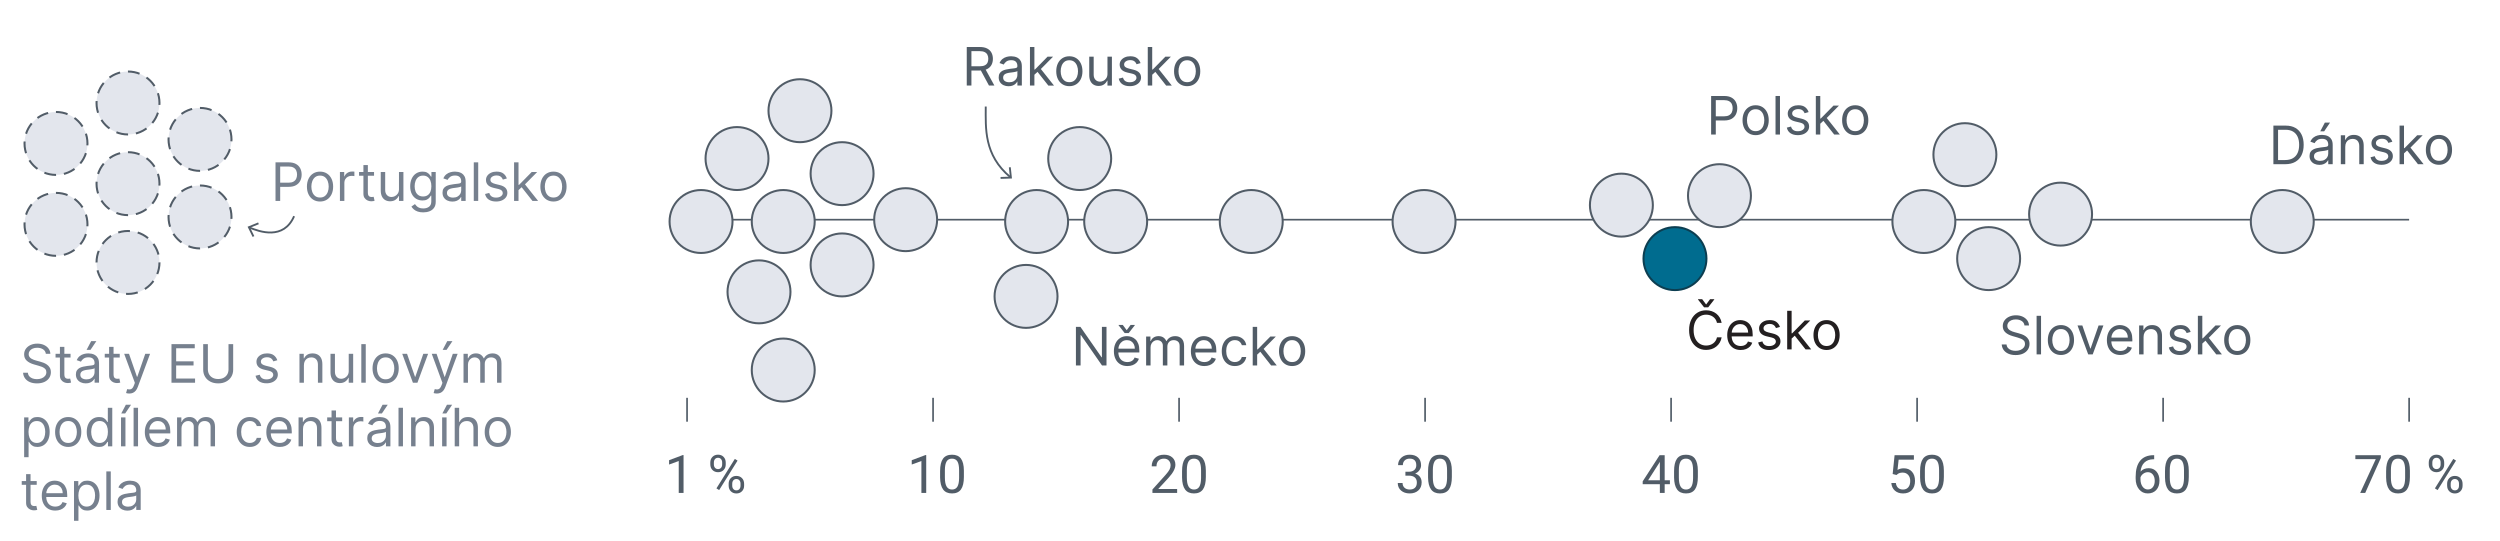 <?xml version="1.0" encoding="UTF-8"?>
<svg id="Layer_1" data-name="Layer 1" xmlns="http://www.w3.org/2000/svg" viewBox="0 0 660 142.725">
  <defs>
    <style>
      .cls-1 {
        stroke-width: .536px;
      }

      .cls-1, .cls-2, .cls-3, .cls-4, .cls-5, .cls-6, .cls-7, .cls-8, .cls-9, .cls-10, .cls-11 {
        stroke-miterlimit: 10;
      }

      .cls-1, .cls-2, .cls-3, .cls-4, .cls-5, .cls-6, .cls-7, .cls-12 {
        fill: #e3e6ed;
      }

      .cls-1, .cls-2, .cls-3, .cls-4, .cls-5, .cls-6, .cls-7, .cls-9, .cls-10, .cls-11 {
        stroke: #515c67;
      }

      .cls-2 {
        stroke-width: .536px;
      }

      .cls-3 {
        stroke-width: .536px;
      }

      .cls-4 {
        stroke-width: .536px;
      }

      .cls-5 {
        stroke-width: .536px;
      }

      .cls-6 {
        stroke-width: .536px;
      }

      .cls-7, .cls-9 {
        stroke-width: .536px;
      }

      .cls-13 {
        fill: #231f20;
      }

      .cls-8 {
        fill: #006c8f;
        stroke: #0c3e51;
        stroke-width: .536px;
      }

      .cls-14 {
        fill: #76808e;
      }

      .cls-15 {
        fill: #515c67;
      }

      .cls-9 {
        stroke-dasharray: 3.131 2.087;
      }

      .cls-9, .cls-10, .cls-11 {
        fill: none;
      }

      .cls-10 {
        stroke-width: .446px;
      }

      .cls-11 {
        stroke-width: .5px;
      }
    </style>
  </defs>
  <g>
    <circle class="cls-12" cx="33.793" cy="48.486" r="8.309"/>
    <path class="cls-9" d="M33.793,56.795c-4.589,0-8.309-3.72-8.309-8.309s3.72-8.31,8.309-8.31,8.309,3.72,8.309,8.31-3.72,8.309-8.309,8.309Z"/>
  </g>
  <g>
    <circle class="cls-12" cx="14.783" cy="37.869" r="8.309"/>
    <path class="cls-9" d="M14.783,46.178c-4.589,0-8.309-3.72-8.309-8.309s3.72-8.31,8.309-8.31,8.309,3.72,8.309,8.31-3.72,8.309-8.309,8.309Z"/>
  </g>
  <g>
    <circle class="cls-12" cx="14.783" cy="59.23" r="8.309"/>
    <path class="cls-9" d="M14.783,67.54c-4.589,0-8.309-3.72-8.309-8.31s3.72-8.309,8.309-8.309,8.309,3.72,8.309,8.309-3.72,8.31-8.309,8.31Z"/>
  </g>
  <g>
    <circle class="cls-12" cx="33.793" cy="69.288" r="8.309"/>
    <circle class="cls-9" cx="33.793" cy="69.288" r="8.309"/>
  </g>
  <g>
    <circle class="cls-12" cx="52.803" cy="57.277" r="8.309"/>
    <path class="cls-9" d="M52.803,65.586c-4.589,0-8.309-3.72-8.309-8.309s3.72-8.31,8.309-8.31,8.309,3.72,8.309,8.31-3.72,8.309-8.309,8.309Z"/>
  </g>
  <g>
    <circle class="cls-12" cx="52.803" cy="36.803" r="8.309"/>
    <path class="cls-9" d="M52.803,45.112c-4.589,0-8.309-3.72-8.309-8.309s3.72-8.31,8.309-8.31,8.309,3.72,8.309,8.31-3.72,8.309-8.309,8.309Z"/>
  </g>
  <g>
    <circle class="cls-12" cx="33.793" cy="27.192" r="8.309"/>
    <path class="cls-9" d="M33.793,35.501c-4.589,0-8.309-3.72-8.309-8.31s3.72-8.309,8.309-8.309,8.309,3.72,8.309,8.309-3.72,8.31-8.309,8.31Z"/>
  </g>
  <line class="cls-10" x1="636.008" y1="57.995" x2="181.382" y2="57.995"/>
  <circle class="cls-1" cx="602.521" cy="58.477" r="8.309"/>
  <circle class="cls-1" cx="543.994" cy="56.528" r="8.309"/>
  <circle class="cls-1" cx="525.001" cy="68.275" r="8.309"/>
  <circle class="cls-4" cx="518.732" cy="40.833" r="8.309"/>
  <circle class="cls-6" cx="507.903" cy="58.477" r="8.309"/>
  <circle class="cls-1" cx="453.94" cy="51.656" r="8.309"/>
  <circle class="cls-8" cx="442.193" cy="68.275" r="8.309"/>
  <circle class="cls-4" cx="428.047" cy="54.154" r="8.309"/>
  <circle class="cls-1" cx="375.95" cy="58.477" r="8.309"/>
  <circle class="cls-1" cx="330.33" cy="58.477" r="8.309"/>
  <circle class="cls-5" cx="294.537" cy="58.477" r="8.309"/>
  <circle class="cls-3" cx="285.04" cy="41.858" r="8.309"/>
  <circle class="cls-1" cx="273.665" cy="58.477" r="8.309"/>
  <circle class="cls-3" cx="270.875" cy="78.248" r="8.309"/>
  <circle class="cls-7" cx="239.09" cy="57.995" r="8.309"/>
  <circle class="cls-3" cx="222.31" cy="45.844" r="8.309"/>
  <circle class="cls-7" cx="222.31" cy="69.938" r="8.309"/>
  <circle class="cls-3" cx="211.191" cy="29.226" r="8.309"/>
  <circle class="cls-3" cx="206.774" cy="58.477" r="8.309"/>
  <circle class="cls-2" cx="206.774" cy="97.69" r="8.309"/>
  <circle class="cls-7" cx="200.375" cy="77.049" r="8.309"/>
  <circle class="cls-3" cx="194.572" cy="41.858" r="8.309"/>
  <circle class="cls-3" cx="185.075" cy="58.477" r="8.309"/>
  <g>
    <path class="cls-15" d="M603.317,43.346h-3.142v-10.182h3.281c.988,0,1.833.203,2.536.609s1.241.988,1.616,1.745c.375.758.562,1.663.562,2.717,0,1.061-.188,1.973-.566,2.737-.378.764-.928,1.351-1.651,1.76-.723.409-1.601.614-2.635.614ZM601.407,42.252h1.83c.842,0,1.54-.162,2.093-.487.553-.325.966-.787,1.238-1.387.271-.6.408-1.314.408-2.143,0-.822-.134-1.53-.403-2.125s-.669-1.052-1.203-1.372c-.534-.32-1.198-.48-1.994-.48h-1.969v7.994Z"/>
    <path class="cls-15" d="M612.325,43.525c-.484,0-.923-.092-1.317-.276-.395-.184-.708-.451-.939-.801-.232-.35-.348-.773-.348-1.27,0-.438.086-.793.259-1.066.172-.273.402-.488.691-.644.288-.156.607-.272.957-.35s.702-.14,1.057-.187c.464-.06.841-.105,1.131-.137s.502-.085.636-.162c.134-.076.202-.209.202-.398v-.04c0-.49-.134-.872-.4-1.143-.267-.272-.67-.408-1.21-.408-.561,0-1,.123-1.318.368-.318.245-.542.507-.671.785l-1.114-.398c.199-.464.465-.826.798-1.086.333-.26.698-.443,1.094-.547.396-.104.787-.157,1.171-.157.245,0,.528.029.848.087.32.058.63.176.93.355.3.179.549.449.749.81.199.361.298.845.298,1.452v5.031h-1.173v-1.034h-.06c-.08.166-.212.343-.397.532s-.433.35-.741.482c-.309.132-.685.199-1.129.199ZM612.504,42.471c.464,0,.856-.091,1.176-.273.32-.182.562-.418.726-.706s.246-.592.246-.91v-1.074c-.05.06-.159.114-.326.162-.167.048-.36.09-.577.124-.217.035-.428.065-.632.09-.204.025-.369.046-.495.062-.305.04-.589.104-.853.191-.263.088-.476.219-.636.393s-.241.41-.241.708c0,.408.152.715.455.922.303.207.688.311,1.156.311ZM612.544,34.675l1.213-2.307h1.372l-1.551,2.307h-1.034Z"/>
    <path class="cls-15" d="M619.146,38.752v4.594h-1.173v-7.636h1.134v1.193h.099c.179-.388.451-.7.815-.937.365-.237.835-.355,1.412-.355.517,0,.969.105,1.357.316.388.211.689.529.905.955.215.426.323.964.323,1.613v4.852h-1.173v-4.773c0-.6-.156-1.068-.467-1.405s-.739-.505-1.283-.505c-.375,0-.708.081-1.001.244s-.524.399-.694.711c-.169.312-.253.689-.253,1.134Z"/>
    <path class="cls-15" d="M631.575,37.42l-1.054.298c-.066-.176-.164-.347-.291-.514-.127-.167-.301-.306-.52-.415s-.499-.164-.84-.164c-.467,0-.856.107-1.166.321-.31.214-.465.485-.465.813,0,.292.106.522.318.691.212.169.543.31.995.423l1.133.278c.683.166,1.191.418,1.526.758.334.34.502.776.502,1.31,0,.438-.125.829-.375,1.173-.25.345-.599.616-1.046.815-.447.199-.968.298-1.561.298-.779,0-1.423-.169-1.934-.507-.51-.338-.833-.832-.969-1.482l1.114-.278c.106.411.307.719.604.925.296.206.685.308,1.166.308.547,0,.982-.117,1.305-.351s.485-.514.485-.843c0-.265-.093-.488-.278-.669-.186-.181-.471-.316-.855-.405l-1.272-.298c-.699-.166-1.212-.423-1.539-.773-.327-.35-.49-.788-.49-1.315,0-.431.122-.812.365-1.144.244-.331.577-.592,1-.781.422-.189.902-.283,1.439-.283.756,0,1.35.166,1.782.497.433.331.74.769.922,1.312Z"/>
    <path class="cls-15" d="M633.484,43.346v-10.182h1.173v10.182h-1.173ZM634.578,40.562l-.02-1.452h.238l3.341-3.401h1.452l-3.56,3.6h-.099l-1.353,1.253ZM638.337,43.346l-2.983-3.778.835-.815,3.639,4.594h-1.491Z"/>
    <path class="cls-15" d="M643.884,43.505c-.689,0-1.293-.164-1.812-.492-.519-.328-.923-.787-1.213-1.377-.29-.59-.435-1.279-.435-2.068,0-.796.145-1.49.435-2.083.29-.593.694-1.054,1.213-1.382.519-.328,1.123-.492,1.812-.492s1.293.164,1.812.492.923.789,1.213,1.382c.29.594.435,1.288.435,2.083,0,.789-.145,1.478-.435,2.068-.29.59-.694,1.049-1.213,1.377s-1.123.492-1.812.492ZM643.884,42.451c.523,0,.955-.134,1.292-.403s.588-.621.75-1.059c.163-.438.244-.912.244-1.422s-.081-.986-.244-1.427c-.162-.441-.413-.797-.75-1.069s-.769-.408-1.292-.408-.955.136-1.293.408c-.338.272-.588.628-.75,1.069-.163.441-.244.917-.244,1.427s.081.984.244,1.422c.162.438.413.79.75,1.059.338.269.769.403,1.293.403Z"/>
  </g>
  <g>
    <path class="cls-15" d="M534.461,85.919c-.06-.504-.302-.895-.726-1.173-.424-.279-.944-.418-1.561-.418-.451,0-.844.073-1.181.219-.336.146-.598.346-.786.602-.187.255-.281.545-.281.87,0,.272.065.505.196.698s.299.355.505.482c.205.128.42.232.646.313.226.081.433.147.622.196l1.034.279c.265.07.561.166.887.288.327.123.64.289.94.5.3.211.547.48.743.808.195.328.293.731.293,1.208,0,.55-.143,1.047-.43,1.491s-.705.797-1.253,1.059c-.549.262-1.214.393-1.996.393-.729,0-1.36-.118-1.892-.353-.532-.235-.95-.563-1.253-.984-.303-.421-.475-.91-.515-1.467h1.273c.033.385.163.702.39.952s.515.436.865.557c.35.121.727.182,1.131.182.471,0,.893-.077,1.268-.231.375-.154.671-.37.89-.646.219-.277.328-.601.328-.972,0-.338-.095-.613-.284-.825-.188-.212-.438-.385-.746-.517s-.641-.249-.999-.348l-1.253-.358c-.795-.229-1.425-.555-1.889-.979-.464-.424-.696-.979-.696-1.666,0-.57.155-1.068.465-1.494s.728-.757,1.253-.994c.525-.237,1.113-.355,1.763-.355.656,0,1.239.117,1.75.351.51.234.916.553,1.215.957s.458.863.475,1.377h-1.193Z"/>
    <path class="cls-15" d="M538.835,83.374v10.182h-1.173v-10.182h1.173Z"/>
    <path class="cls-15" d="M544.086,93.715c-.689,0-1.293-.164-1.812-.492-.519-.328-.923-.787-1.213-1.377-.29-.59-.435-1.279-.435-2.068,0-.796.145-1.49.435-2.083.29-.593.694-1.054,1.213-1.382.519-.328,1.123-.492,1.812-.492s1.293.164,1.812.492.923.789,1.213,1.382c.29.594.435,1.288.435,2.083,0,.789-.145,1.478-.435,2.068-.29.59-.694,1.049-1.213,1.377s-1.123.492-1.812.492ZM544.086,92.661c.523,0,.955-.134,1.292-.403s.588-.621.75-1.059c.163-.438.244-.912.244-1.422s-.081-.986-.244-1.427c-.162-.441-.413-.797-.75-1.069s-.769-.408-1.292-.408-.955.136-1.293.408c-.338.272-.588.628-.75,1.069-.163.441-.244.917-.244,1.427s.081.984.244,1.422c.162.438.413.79.75,1.059.338.269.769.403,1.293.403Z"/>
    <path class="cls-15" d="M555.301,85.919l-2.824,7.636h-1.193l-2.824-7.636h1.273l2.108,6.085h.08l2.108-6.085h1.273Z"/>
    <path class="cls-15" d="M559.776,93.715c-.736,0-1.37-.163-1.901-.49-.532-.326-.941-.784-1.228-1.372-.287-.588-.43-1.273-.43-2.056s.144-1.472.43-2.071c.287-.598.688-1.066,1.203-1.402.515-.336,1.118-.505,1.807-.505.398,0,.791.066,1.178.199s.741.347,1.059.644c.318.297.572.688.761,1.176.189.487.283,1.087.283,1.8v.497h-5.886v-1.014h4.693c0-.431-.085-.815-.256-1.154-.171-.338-.413-.605-.726-.8-.313-.196-.682-.293-1.106-.293-.467,0-.871.115-1.21.346-.34.23-.601.529-.783.897s-.273.762-.273,1.183v.676c0,.577.1,1.065.301,1.464.201.399.48.703.838.91s.774.311,1.248.311c.309,0,.587-.044.838-.132.25-.088.466-.22.649-.398.182-.177.323-.398.422-.664l1.134.318c-.12.385-.32.722-.602,1.012-.282.29-.63.515-1.044.676-.414.161-.88.241-1.397.241Z"/>
    <path class="cls-15" d="M565.901,88.962v4.594h-1.173v-7.636h1.134v1.193h.099c.179-.388.451-.7.815-.937.365-.237.835-.355,1.412-.355.517,0,.969.105,1.357.316.388.211.689.529.905.955.215.426.323.964.323,1.613v4.852h-1.173v-4.773c0-.6-.156-1.068-.467-1.405s-.739-.505-1.283-.505c-.375,0-.708.081-1.001.244s-.524.399-.694.711c-.169.312-.253.689-.253,1.134Z"/>
    <path class="cls-15" d="M578.329,87.63l-1.054.298c-.066-.176-.164-.347-.291-.514-.127-.167-.301-.306-.52-.415s-.499-.164-.84-.164c-.467,0-.856.107-1.166.321-.31.214-.465.485-.465.813,0,.292.106.522.318.691.212.169.543.31.995.423l1.133.278c.683.166,1.191.418,1.526.758.334.34.502.776.502,1.31,0,.438-.125.829-.375,1.173-.25.345-.599.616-1.046.815-.447.199-.968.298-1.561.298-.779,0-1.423-.169-1.934-.507-.51-.338-.833-.832-.969-1.482l1.114-.278c.106.411.307.719.604.925.296.206.685.308,1.166.308.547,0,.982-.117,1.305-.351s.485-.514.485-.843c0-.265-.093-.488-.278-.669-.186-.181-.471-.316-.855-.405l-1.272-.298c-.699-.166-1.212-.423-1.539-.773-.327-.35-.49-.788-.49-1.315,0-.431.122-.812.365-1.144.244-.331.577-.592,1-.781.422-.189.902-.283,1.439-.283.756,0,1.35.166,1.782.497.433.331.74.769.922,1.312Z"/>
    <path class="cls-15" d="M580.238,93.556v-10.182h1.173v10.182h-1.173ZM581.332,90.772l-.02-1.452h.238l3.341-3.401h1.452l-3.56,3.6h-.099l-1.353,1.253ZM585.091,93.556l-2.983-3.778.835-.815,3.639,4.594h-1.491Z"/>
    <path class="cls-15" d="M590.639,93.715c-.689,0-1.293-.164-1.812-.492-.519-.328-.923-.787-1.213-1.377-.29-.59-.435-1.279-.435-2.068,0-.796.145-1.49.435-2.083.29-.593.694-1.054,1.213-1.382.519-.328,1.123-.492,1.812-.492s1.293.164,1.812.492.923.789,1.213,1.382c.29.594.435,1.288.435,2.083,0,.789-.145,1.478-.435,2.068-.29.59-.694,1.049-1.213,1.377s-1.123.492-1.812.492ZM590.639,92.661c.523,0,.955-.134,1.292-.403s.588-.621.75-1.059c.163-.438.244-.912.244-1.422s-.081-.986-.244-1.427c-.162-.441-.413-.797-.75-1.069s-.769-.408-1.292-.408-.955.136-1.293.408c-.338.272-.588.628-.75,1.069-.163.441-.244.917-.244,1.427s.081.984.244,1.422c.162.438.413.79.75,1.059.338.269.769.403,1.293.403Z"/>
  </g>
  <g>
    <path class="cls-13" d="M454.514,85.24h-1.233c-.073-.354-.2-.666-.38-.935-.181-.269-.399-.495-.656-.679s-.542-.322-.853-.415c-.312-.093-.637-.139-.975-.139-.617,0-1.174.156-1.673.468-.499.312-.895.771-1.188,1.377-.293.607-.44,1.351-.44,2.232s.147,1.626.44,2.232c.293.606.689,1.066,1.188,1.377.499.312,1.056.467,1.673.467.338,0,.663-.046.975-.139.311-.093.596-.231.853-.415.257-.184.476-.411.656-.681.181-.27.307-.581.38-.932h1.233c-.093.521-.262.986-.507,1.397-.245.411-.55.76-.915,1.047-.365.287-.773.505-1.226.654-.453.149-.936.224-1.449.224-.869,0-1.641-.212-2.317-.636s-1.208-1.028-1.596-1.81c-.388-.782-.582-1.71-.582-2.784s.194-2.002.582-2.784.919-1.385,1.596-1.81,1.448-.636,2.317-.636c.514,0,.997.075,1.449.224.452.149.861.367,1.226.654.364.287.669.635.915,1.044.245.409.415.876.507,1.399ZM449.383,78.996l1.034,1.392,1.034-1.392h1.113v.08l-1.61,2.068h-1.074l-1.611-2.068v-.08h1.114Z"/>
    <path class="cls-13" d="M459.545,92.399c-.736,0-1.37-.163-1.901-.49-.532-.326-.941-.784-1.228-1.372-.287-.588-.43-1.273-.43-2.056s.144-1.472.43-2.071c.287-.598.688-1.066,1.203-1.402.515-.336,1.118-.505,1.807-.505.398,0,.791.066,1.178.199s.741.347,1.059.644c.318.297.572.688.761,1.176.189.487.283,1.087.283,1.8v.497h-5.886v-1.014h4.693c0-.431-.085-.815-.256-1.154-.171-.338-.413-.605-.726-.8-.313-.196-.682-.293-1.106-.293-.467,0-.871.115-1.21.346-.34.23-.601.529-.783.897s-.273.762-.273,1.183v.676c0,.577.1,1.065.301,1.464.201.399.48.703.838.91s.774.311,1.248.311c.309,0,.587-.044.838-.132.25-.088.466-.22.649-.398.182-.177.323-.398.422-.664l1.134.318c-.12.385-.32.722-.602,1.012-.282.29-.63.515-1.044.676-.414.161-.88.241-1.397.241Z"/>
    <path class="cls-13" d="M469.905,86.314l-1.054.298c-.066-.176-.164-.347-.291-.514-.127-.167-.301-.306-.52-.415s-.499-.164-.84-.164c-.467,0-.856.107-1.166.321-.31.214-.465.485-.465.813,0,.292.106.522.318.691.212.169.543.31.995.423l1.133.278c.683.166,1.191.418,1.526.758.334.34.502.776.502,1.31,0,.438-.125.829-.375,1.173-.25.345-.599.616-1.046.815-.447.199-.968.298-1.561.298-.779,0-1.423-.169-1.934-.507-.51-.338-.833-.832-.969-1.482l1.114-.278c.106.411.307.719.604.925.296.206.685.308,1.166.308.547,0,.982-.117,1.305-.351s.485-.514.485-.843c0-.265-.093-.488-.278-.669-.186-.181-.471-.316-.855-.405l-1.272-.298c-.699-.166-1.212-.423-1.539-.773-.327-.35-.49-.788-.49-1.315,0-.431.122-.812.365-1.144.244-.331.577-.592,1-.781.422-.189.902-.283,1.439-.283.756,0,1.35.166,1.782.497.433.331.74.769.922,1.312Z"/>
    <path class="cls-13" d="M471.815,92.24v-10.182h1.173v10.182h-1.173ZM472.908,89.456l-.02-1.452h.238l3.341-3.401h1.452l-3.56,3.6h-.099l-1.353,1.253ZM476.667,92.24l-2.983-3.778.835-.815,3.639,4.594h-1.491Z"/>
    <path class="cls-13" d="M482.215,92.399c-.689,0-1.293-.164-1.812-.492-.519-.328-.923-.787-1.213-1.377-.29-.59-.435-1.279-.435-2.068,0-.796.145-1.49.435-2.083.29-.593.694-1.054,1.213-1.382.519-.328,1.123-.492,1.812-.492s1.293.164,1.812.492.923.789,1.213,1.382c.29.594.435,1.288.435,2.083,0,.789-.145,1.478-.435,2.068-.29.59-.694,1.049-1.213,1.377s-1.123.492-1.812.492ZM482.215,91.346c.523,0,.955-.134,1.292-.403s.588-.621.75-1.059c.163-.438.244-.912.244-1.422s-.081-.986-.244-1.427c-.162-.441-.413-.797-.75-1.069s-.769-.408-1.292-.408-.955.136-1.293.408c-.338.272-.588.628-.75,1.069-.163.441-.244.917-.244,1.427s.081.984.244,1.422c.162.438.413.79.75,1.059.338.269.769.403,1.293.403Z"/>
  </g>
  <g>
    <path class="cls-15" d="M451.736,35.521v-10.182h3.44c.799,0,1.453.144,1.961.43s.886.674,1.131,1.161c.245.487.368,1.031.368,1.631s-.122,1.145-.365,1.636-.619.881-1.126,1.171c-.507.29-1.157.435-1.949.435h-2.466v-1.094h2.426c.547,0,.986-.094,1.317-.283.332-.189.573-.445.724-.768s.226-.688.226-1.096-.075-.772-.226-1.094-.394-.574-.729-.758c-.335-.184-.779-.276-1.333-.276h-2.167v9.088h-1.233Z"/>
    <path class="cls-15" d="M463.489,35.68c-.689,0-1.293-.164-1.812-.492-.519-.328-.923-.787-1.213-1.377-.29-.59-.435-1.279-.435-2.068,0-.796.145-1.49.435-2.083.29-.593.694-1.054,1.213-1.382.519-.328,1.123-.492,1.812-.492s1.293.164,1.812.492.923.789,1.213,1.382c.29.594.435,1.288.435,2.083,0,.789-.145,1.478-.435,2.068-.29.59-.694,1.049-1.213,1.377s-1.123.492-1.812.492ZM463.489,34.626c.523,0,.955-.134,1.292-.403s.588-.621.75-1.059c.163-.438.244-.912.244-1.422s-.081-.986-.244-1.427c-.162-.441-.413-.797-.75-1.069s-.769-.408-1.292-.408-.955.136-1.293.408c-.338.272-.588.628-.75,1.069-.163.441-.244.917-.244,1.427s.081.984.244,1.422c.162.438.413.79.75,1.059.338.269.769.403,1.293.403Z"/>
    <path class="cls-15" d="M469.912,25.339v10.182h-1.173v-10.182h1.173Z"/>
    <path class="cls-15" d="M477.469,29.595l-1.054.298c-.066-.176-.164-.347-.291-.514-.127-.167-.301-.306-.52-.415s-.499-.164-.84-.164c-.467,0-.856.107-1.166.321-.31.214-.465.485-.465.813,0,.292.106.522.318.691.212.169.543.31.995.423l1.133.278c.683.166,1.191.418,1.526.758.334.34.502.776.502,1.31,0,.438-.125.829-.375,1.173-.25.345-.599.616-1.046.815-.447.199-.968.298-1.561.298-.779,0-1.423-.169-1.934-.507-.51-.338-.833-.832-.969-1.482l1.114-.278c.106.411.307.719.604.925.296.206.685.308,1.166.308.547,0,.982-.117,1.305-.351s.485-.514.485-.843c0-.265-.093-.488-.278-.669-.186-.181-.471-.316-.855-.405l-1.272-.298c-.699-.166-1.212-.423-1.539-.773-.327-.35-.49-.788-.49-1.315,0-.431.122-.812.365-1.144.244-.331.577-.592,1-.781.422-.189.902-.283,1.439-.283.756,0,1.35.166,1.782.497.433.331.74.769.922,1.312Z"/>
    <path class="cls-15" d="M479.378,35.521v-10.182h1.173v10.182h-1.173ZM480.471,32.736l-.02-1.452h.238l3.341-3.401h1.452l-3.56,3.6h-.099l-1.353,1.253ZM484.23,35.521l-2.983-3.778.835-.815,3.639,4.594h-1.491Z"/>
    <path class="cls-15" d="M489.778,35.68c-.689,0-1.293-.164-1.812-.492-.519-.328-.923-.787-1.213-1.377-.29-.59-.435-1.279-.435-2.068,0-.796.145-1.49.435-2.083.29-.593.694-1.054,1.213-1.382.519-.328,1.123-.492,1.812-.492s1.293.164,1.812.492.923.789,1.213,1.382c.29.594.435,1.288.435,2.083,0,.789-.145,1.478-.435,2.068-.29.59-.694,1.049-1.213,1.377s-1.123.492-1.812.492ZM489.778,34.626c.523,0,.955-.134,1.292-.403s.588-.621.75-1.059c.163-.438.244-.912.244-1.422s-.081-.986-.244-1.427c-.162-.441-.413-.797-.75-1.069s-.769-.408-1.292-.408-.955.136-1.293.408c-.338.272-.588.628-.75,1.069-.163.441-.244.917-.244,1.427s.081.984.244,1.422c.162.438.413.79.75,1.059.338.269.769.403,1.293.403Z"/>
  </g>
  <g>
    <path class="cls-15" d="M292.117,86.296v10.182h-1.193l-5.548-7.994h-.1v7.994h-1.233v-10.182h1.193l5.568,8.014h.1v-8.014h1.213Z"/>
    <path class="cls-15" d="M297.626,96.637c-.736,0-1.37-.163-1.901-.49-.532-.326-.941-.784-1.228-1.372-.287-.588-.43-1.273-.43-2.056s.144-1.472.43-2.071c.287-.598.688-1.066,1.203-1.402.515-.336,1.118-.505,1.807-.505.398,0,.791.066,1.178.199s.741.347,1.059.644c.318.297.572.688.761,1.176.189.487.283,1.087.283,1.8v.497h-5.886v-1.014h4.693c0-.431-.085-.815-.256-1.154-.171-.338-.413-.605-.726-.8-.313-.196-.682-.293-1.106-.293-.467,0-.871.115-1.21.346-.34.23-.601.529-.783.897s-.273.762-.273,1.183v.676c0,.577.1,1.065.301,1.464.201.399.48.703.838.91s.774.311,1.248.311c.309,0,.587-.044.838-.132.25-.088.466-.22.649-.398.182-.177.323-.398.422-.664l1.134.318c-.12.385-.32.722-.602,1.012-.282.29-.63.515-1.044.676-.414.161-.88.241-1.397.241ZM296.413,85.779l1.034,1.392,1.034-1.392h1.113v.08l-1.611,2.068h-1.074l-1.611-2.068v-.08h1.114Z"/>
    <path class="cls-15" d="M302.577,96.478v-7.636h1.134v1.193h.099c.159-.408.416-.725.771-.952.354-.227.78-.341,1.277-.341.504,0,.924.114,1.26.341s.599.544.788.952h.08c.196-.395.489-.708.88-.942s.86-.351,1.407-.351c.683,0,1.241.213,1.675.639.434.426.651,1.088.651,1.986v5.111h-1.173v-5.111c0-.563-.154-.966-.462-1.208s-.671-.363-1.089-.363c-.537,0-.953.162-1.248.485-.295.323-.443.732-.443,1.225v4.972h-1.193v-5.23c0-.434-.141-.784-.423-1.051s-.645-.4-1.089-.4c-.305,0-.589.081-.853.244-.263.162-.476.387-.636.674-.161.287-.241.617-.241.992v4.773h-1.173Z"/>
    <path class="cls-15" d="M317.949,96.637c-.736,0-1.37-.163-1.901-.49-.532-.326-.941-.784-1.228-1.372-.287-.588-.43-1.273-.43-2.056s.144-1.472.43-2.071c.287-.598.688-1.066,1.203-1.402.515-.336,1.118-.505,1.807-.505.398,0,.791.066,1.178.199s.741.347,1.059.644c.318.297.572.688.761,1.176.189.487.283,1.087.283,1.8v.497h-5.886v-1.014h4.693c0-.431-.085-.815-.256-1.154-.171-.338-.413-.605-.726-.8-.313-.196-.682-.293-1.106-.293-.467,0-.871.115-1.21.346-.34.23-.601.529-.783.897s-.273.762-.273,1.183v.676c0,.577.1,1.065.301,1.464.201.399.48.703.838.91s.774.311,1.248.311c.309,0,.587-.044.838-.132.25-.088.466-.22.649-.398.182-.177.323-.398.422-.664l1.134.318c-.12.385-.32.722-.602,1.012-.282.29-.63.515-1.044.676-.414.161-.88.241-1.397.241Z"/>
    <path class="cls-15" d="M326.004,96.637c-.716,0-1.333-.169-1.85-.507-.517-.338-.915-.804-1.193-1.397-.278-.593-.417-1.271-.417-2.033,0-.776.144-1.461.43-2.056.287-.595.688-1.061,1.203-1.397.515-.336,1.118-.505,1.807-.505.537,0,1.021.099,1.452.298s.784.477,1.059.835c.275.358.446.776.512,1.253h-1.173c-.09-.348-.288-.657-.594-.927-.307-.27-.718-.405-1.235-.405-.458,0-.858.119-1.201.355-.343.237-.61.57-.8.999-.191.429-.286.932-.286,1.509,0,.59.094,1.104.281,1.541.188.438.453.777.795,1.019.343.242.747.363,1.211.363.305,0,.582-.053.83-.159.249-.106.459-.259.631-.458.172-.199.295-.438.368-.716h1.173c-.066.451-.23.856-.49,1.216-.26.36-.604.645-1.029.855-.426.21-.92.316-1.484.316Z"/>
    <path class="cls-15" d="M330.716,96.478v-10.182h1.173v10.182h-1.173ZM331.81,93.693l-.02-1.452h.238l3.341-3.401h1.452l-3.56,3.6h-.099l-1.353,1.253ZM335.569,96.478l-2.983-3.778.835-.815,3.639,4.594h-1.491Z"/>
    <path class="cls-15" d="M341.117,96.637c-.689,0-1.293-.164-1.812-.492-.519-.328-.923-.787-1.213-1.377-.29-.59-.435-1.279-.435-2.068,0-.796.145-1.49.435-2.083.29-.593.694-1.054,1.213-1.382.519-.328,1.123-.492,1.812-.492s1.293.164,1.812.492.923.789,1.213,1.382c.29.594.435,1.288.435,2.083,0,.789-.145,1.478-.435,2.068-.29.59-.694,1.049-1.213,1.377s-1.123.492-1.812.492ZM341.117,95.583c.523,0,.955-.134,1.292-.403s.588-.621.75-1.059c.163-.438.244-.912.244-1.422s-.081-.986-.244-1.427c-.162-.441-.413-.797-.75-1.069s-.769-.408-1.292-.408-.955.136-1.293.408c-.338.272-.588.628-.75,1.069-.163.441-.244.917-.244,1.427s.081.984.244,1.422c.162.438.413.79.75,1.059.338.269.769.403,1.293.403Z"/>
  </g>
  <g>
    <path class="cls-15" d="M255.223,22.59v-10.182h3.44c.795,0,1.448.135,1.959.405.51.27.888.641,1.133,1.111.245.471.368,1.006.368,1.606s-.123,1.132-.368,1.596c-.245.464-.622.828-1.128,1.091-.507.263-1.155.395-1.944.395h-2.784v-1.114h2.744c.543,0,.982-.08,1.315-.239.333-.159.575-.385.726-.678.151-.293.226-.644.226-1.052s-.076-.764-.229-1.069c-.153-.305-.396-.541-.731-.708-.335-.167-.777-.251-1.328-.251h-2.167v9.088h-1.233ZM260.016,18.016l2.506,4.574h-1.432l-2.466-4.574h1.392Z"/>
    <path class="cls-15" d="M266.26,22.769c-.484,0-.923-.092-1.317-.276-.395-.184-.708-.451-.939-.801-.232-.35-.348-.773-.348-1.27,0-.438.086-.793.259-1.066.172-.273.402-.488.691-.644.288-.156.607-.272.957-.35s.702-.14,1.057-.187c.464-.06.841-.105,1.131-.137s.502-.085.636-.162c.134-.076.202-.209.202-.398v-.04c0-.49-.134-.872-.4-1.143-.267-.272-.67-.408-1.21-.408-.561,0-1,.123-1.318.368-.318.245-.542.507-.671.785l-1.114-.398c.199-.464.465-.826.798-1.086.333-.26.698-.443,1.094-.547.396-.104.787-.157,1.171-.157.245,0,.528.029.848.087.32.058.63.176.93.355.3.179.549.449.749.81.199.361.298.845.298,1.452v5.031h-1.173v-1.034h-.06c-.08.166-.212.343-.397.532s-.433.35-.741.482c-.309.132-.685.199-1.129.199ZM266.439,21.715c.464,0,.856-.091,1.176-.273.32-.182.562-.418.726-.706s.246-.592.246-.91v-1.074c-.05.06-.159.114-.326.162-.167.048-.36.09-.577.124-.217.035-.428.065-.632.09-.204.025-.369.046-.495.062-.305.04-.589.104-.853.191-.263.088-.476.219-.636.393s-.241.41-.241.708c0,.408.152.715.455.922.303.207.688.311,1.156.311Z"/>
    <path class="cls-15" d="M271.908,22.59v-10.182h1.173v10.182h-1.173ZM273.002,19.806l-.02-1.452h.238l3.341-3.401h1.452l-3.56,3.6h-.099l-1.353,1.253ZM276.76,22.59l-2.983-3.778.835-.815,3.639,4.594h-1.491Z"/>
    <path class="cls-15" d="M282.308,22.749c-.689,0-1.293-.164-1.812-.492-.519-.328-.923-.787-1.213-1.377-.29-.59-.435-1.279-.435-2.068,0-.796.145-1.49.435-2.083.29-.593.694-1.054,1.213-1.382.519-.328,1.123-.492,1.812-.492s1.293.164,1.812.492.923.789,1.213,1.382c.29.594.435,1.288.435,2.083,0,.789-.145,1.478-.435,2.068-.29.59-.694,1.049-1.213,1.377s-1.123.492-1.812.492ZM282.308,21.695c.523,0,.955-.134,1.292-.403s.588-.621.75-1.059c.163-.438.244-.912.244-1.422s-.081-.986-.244-1.427c-.162-.441-.413-.797-.75-1.069s-.769-.408-1.292-.408-.955.136-1.293.408c-.338.272-.588.628-.75,1.069-.163.441-.244.917-.244,1.427s.081.984.244,1.422c.162.438.413.79.75,1.059.338.269.769.403,1.293.403Z"/>
    <path class="cls-15" d="M292.371,19.468v-4.514h1.173v7.636h-1.173v-1.293h-.08c-.179.388-.457.717-.835.987-.378.27-.855.405-1.432.405-.477,0-.901-.105-1.272-.316s-.663-.529-.875-.955c-.212-.426-.318-.964-.318-1.613v-4.852h1.173v4.773c0,.557.157,1.001.47,1.332.313.332.713.497,1.201.497.292,0,.589-.074.893-.224s.559-.378.766-.686c.207-.308.311-.701.311-1.178Z"/>
    <path class="cls-15" d="M301.101,16.664l-1.054.298c-.066-.176-.164-.347-.291-.514-.127-.167-.301-.306-.52-.415s-.499-.164-.84-.164c-.467,0-.856.107-1.166.321-.31.214-.465.485-.465.813,0,.292.106.522.318.691.212.169.543.31.995.423l1.133.278c.683.166,1.191.418,1.526.758.334.34.502.776.502,1.31,0,.438-.125.829-.375,1.173-.25.345-.599.616-1.046.815-.447.199-.968.298-1.561.298-.779,0-1.423-.169-1.934-.507-.51-.338-.833-.832-.969-1.482l1.114-.278c.106.411.307.719.604.925.296.206.685.308,1.166.308.547,0,.982-.117,1.305-.351s.485-.514.485-.843c0-.265-.093-.488-.278-.669-.186-.181-.471-.316-.855-.405l-1.272-.298c-.699-.166-1.212-.423-1.539-.773-.327-.35-.49-.788-.49-1.315,0-.431.122-.812.365-1.144.244-.331.577-.592,1-.781.422-.189.902-.283,1.439-.283.756,0,1.35.166,1.782.497.433.331.74.769.922,1.312Z"/>
    <path class="cls-15" d="M303.01,22.59v-10.182h1.173v10.182h-1.173ZM304.104,19.806l-.02-1.452h.238l3.341-3.401h1.452l-3.56,3.6h-.099l-1.353,1.253ZM307.862,22.59l-2.983-3.778.835-.815,3.639,4.594h-1.491Z"/>
    <path class="cls-15" d="M313.41,22.749c-.689,0-1.293-.164-1.812-.492-.519-.328-.923-.787-1.213-1.377-.29-.59-.435-1.279-.435-2.068,0-.796.145-1.49.435-2.083.29-.593.694-1.054,1.213-1.382.519-.328,1.123-.492,1.812-.492s1.293.164,1.812.492.923.789,1.213,1.382c.29.594.435,1.288.435,2.083,0,.789-.145,1.478-.435,2.068-.29.59-.694,1.049-1.213,1.377s-1.123.492-1.812.492ZM313.41,21.695c.523,0,.955-.134,1.292-.403s.588-.621.75-1.059c.163-.438.244-.912.244-1.422s-.081-.986-.244-1.427c-.162-.441-.413-.797-.75-1.069s-.769-.408-1.292-.408-.955.136-1.293.408c-.338.272-.588.628-.75,1.069-.163.441-.244.917-.244,1.427s.081.984.244,1.422c.162.438.413.79.75,1.059.338.269.769.403,1.293.403Z"/>
  </g>
  <g>
    <path class="cls-14" d="M72.735,53.042v-10.182h3.44c.799,0,1.453.144,1.961.43s.886.674,1.131,1.161c.245.487.368,1.031.368,1.631s-.122,1.145-.365,1.636-.619.881-1.126,1.171c-.507.29-1.157.435-1.949.435h-2.466v-1.094h2.426c.547,0,.986-.094,1.317-.283.332-.189.573-.445.724-.768s.226-.688.226-1.096-.075-.772-.226-1.094-.394-.574-.729-.758c-.335-.184-.779-.276-1.333-.276h-2.167v9.088h-1.233Z"/>
    <path class="cls-14" d="M84.488,53.201c-.689,0-1.293-.164-1.812-.492-.519-.328-.923-.787-1.213-1.377-.29-.59-.435-1.279-.435-2.068,0-.796.145-1.49.435-2.083.29-.593.694-1.054,1.213-1.382.519-.328,1.123-.492,1.812-.492s1.293.164,1.812.492.923.789,1.213,1.382c.29.594.435,1.288.435,2.083,0,.789-.145,1.478-.435,2.068-.29.59-.694,1.049-1.213,1.377s-1.123.492-1.812.492ZM84.488,52.147c.523,0,.955-.134,1.292-.403s.588-.621.75-1.059c.163-.438.244-.912.244-1.422s-.081-.986-.244-1.427c-.162-.441-.413-.797-.75-1.069s-.769-.408-1.292-.408-.955.136-1.293.408c-.338.272-.588.628-.75,1.069-.163.441-.244.917-.244,1.427s.081.984.244,1.422c.162.438.413.79.75,1.059.338.269.769.403,1.293.403Z"/>
    <path class="cls-14" d="M89.738,53.042v-7.636h1.134v1.154h.08c.139-.378.391-.684.755-.92s.776-.353,1.233-.353c.086,0,.194.002.323.005.129.003.227.008.293.015v1.193c-.04-.01-.13-.026-.271-.047-.141-.021-.289-.032-.445-.032-.372,0-.702.077-.992.231-.29.154-.519.366-.686.636-.167.27-.251.578-.251.922v4.832h-1.173Z"/>
    <path class="cls-14" d="M98.747,45.406v.994h-3.958v-.994h3.958ZM95.943,43.576h1.173v7.278c0,.332.049.579.146.743.098.164.224.273.378.328.154.055.317.082.49.082.129,0,.235-.007.318-.022.083-.015.149-.027.199-.037l.239,1.054c-.08.03-.191.061-.333.092-.143.031-.323.047-.542.047-.332,0-.656-.071-.972-.214-.316-.143-.578-.36-.785-.651-.208-.292-.311-.659-.311-1.104v-7.596Z"/>
    <path class="cls-14" d="M105.329,49.92v-4.514h1.173v7.636h-1.173v-1.293h-.08c-.179.388-.457.717-.835.987-.378.27-.855.405-1.432.405-.477,0-.901-.105-1.272-.316s-.663-.529-.875-.955c-.212-.426-.318-.964-.318-1.613v-4.852h1.173v4.773c0,.557.157,1.001.47,1.332.313.332.713.497,1.201.497.292,0,.589-.074.893-.224s.559-.378.766-.686c.207-.308.311-.701.311-1.178Z"/>
    <path class="cls-14" d="M111.732,56.065c-.567,0-1.054-.072-1.461-.216-.408-.144-.747-.333-1.017-.567-.27-.234-.484-.483-.644-.748l.935-.656c.106.139.24.299.403.48.162.181.385.338.668.472.284.134.655.201,1.116.201.617,0,1.125-.149,1.526-.447.401-.298.602-.766.602-1.402v-1.551h-.1c-.086.139-.208.311-.365.514-.158.204-.383.385-.676.542s-.688.236-1.186.236c-.617,0-1.169-.146-1.658-.438-.489-.292-.875-.716-1.158-1.273-.284-.557-.425-1.233-.425-2.028,0-.782.138-1.464.413-2.046.275-.582.658-1.032,1.148-1.352.491-.32,1.057-.48,1.7-.48.498,0,.893.082,1.186.246s.519.35.676.557c.157.207.279.377.365.51h.119v-1.213h1.134v7.855c0,.656-.148,1.191-.445,1.603-.296.413-.694.716-1.193.91-.499.194-1.053.291-1.663.291ZM111.693,51.869c.47,0,.868-.108,1.193-.323.325-.216.572-.525.741-.93.169-.405.254-.888.254-1.452,0-.55-.083-1.036-.249-1.457-.166-.421-.411-.751-.735-.99-.325-.239-.726-.358-1.203-.358-.498,0-.911.126-1.241.378-.33.252-.577.59-.741,1.014-.164.424-.246.895-.246,1.412,0,.531.083.999.251,1.405s.416.724.746.955c.33.23.74.345,1.23.345Z"/>
    <path class="cls-14" d="M119.428,53.221c-.484,0-.923-.092-1.317-.276-.395-.184-.708-.451-.939-.801-.232-.35-.348-.773-.348-1.27,0-.438.086-.793.259-1.066.172-.273.402-.488.691-.644.288-.156.607-.272.957-.35s.702-.14,1.057-.187c.464-.06.841-.105,1.131-.137s.502-.085.636-.162c.134-.076.202-.209.202-.398v-.04c0-.49-.134-.872-.4-1.143-.267-.272-.67-.408-1.21-.408-.561,0-1,.123-1.318.368-.318.245-.542.507-.671.785l-1.114-.398c.199-.464.465-.826.798-1.086.333-.26.698-.443,1.094-.547.396-.104.787-.157,1.171-.157.245,0,.528.029.848.087.32.058.63.176.93.355.3.179.549.449.749.81.199.361.298.845.298,1.452v5.031h-1.173v-1.034h-.06c-.08.166-.212.343-.397.532s-.433.35-.741.482c-.309.132-.685.199-1.129.199ZM119.607,52.167c.464,0,.856-.091,1.176-.273.32-.182.562-.418.726-.706s.246-.592.246-.91v-1.074c-.05.06-.159.114-.326.162-.167.048-.36.09-.577.124-.217.035-.428.065-.632.09-.204.025-.369.046-.495.062-.305.04-.589.104-.853.191-.263.088-.476.219-.636.393s-.241.41-.241.708c0,.408.152.715.455.922.303.207.688.311,1.156.311Z"/>
    <path class="cls-14" d="M126.249,42.86v10.182h-1.173v-10.182h1.173Z"/>
    <path class="cls-14" d="M133.806,47.116l-1.054.298c-.066-.176-.164-.347-.291-.514-.127-.167-.301-.306-.52-.415s-.499-.164-.84-.164c-.467,0-.856.107-1.166.321-.31.214-.465.485-.465.813,0,.292.106.522.318.691.212.169.543.31.995.423l1.133.278c.683.166,1.191.418,1.526.758.334.34.502.776.502,1.31,0,.438-.125.829-.375,1.173-.25.345-.599.616-1.046.815-.447.199-.968.298-1.561.298-.779,0-1.423-.169-1.934-.507-.51-.338-.833-.832-.969-1.482l1.114-.278c.106.411.307.719.604.925.296.206.685.308,1.166.308.547,0,.982-.117,1.305-.351s.485-.514.485-.843c0-.265-.093-.488-.278-.669-.186-.181-.471-.316-.855-.405l-1.272-.298c-.699-.166-1.212-.423-1.539-.773-.327-.35-.49-.788-.49-1.315,0-.431.122-.812.365-1.144.244-.331.577-.592,1-.781.422-.189.902-.283,1.439-.283.756,0,1.35.166,1.782.497.433.331.74.769.922,1.312Z"/>
    <path class="cls-14" d="M135.715,53.042v-10.182h1.173v10.182h-1.173ZM136.809,50.258l-.02-1.452h.238l3.341-3.401h1.452l-3.56,3.6h-.099l-1.353,1.253ZM140.568,53.042l-2.983-3.778.835-.815,3.639,4.594h-1.491Z"/>
    <path class="cls-14" d="M146.116,53.201c-.689,0-1.293-.164-1.812-.492-.519-.328-.923-.787-1.213-1.377-.29-.59-.435-1.279-.435-2.068,0-.796.145-1.49.435-2.083.29-.593.694-1.054,1.213-1.382.519-.328,1.123-.492,1.812-.492s1.293.164,1.812.492.923.789,1.213,1.382c.29.594.435,1.288.435,2.083,0,.789-.145,1.478-.435,2.068-.29.59-.694,1.049-1.213,1.377s-1.123.492-1.812.492ZM146.116,52.147c.523,0,.955-.134,1.292-.403s.588-.621.75-1.059c.163-.438.244-.912.244-1.422s-.081-.986-.244-1.427c-.162-.441-.413-.797-.75-1.069s-.769-.408-1.292-.408-.955.136-1.293.408c-.338.272-.588.628-.75,1.069-.163.441-.244.917-.244,1.427s.081.984.244,1.422c.162.438.413.79.75,1.059.338.269.769.403,1.293.403Z"/>
  </g>
  <g>
    <path class="cls-11" d="M266.736,46.777c-7.046-5.87-6.501-12.978-6.501-18.654"/>
    <polygon class="cls-15" points="266.837 44.135 266.339 44.188 266.604 46.639 264.14 46.724 264.158 47.224 267.159 47.12 266.837 44.135"/>
  </g>
  <g>
    <path class="cls-11" d="M77.643,57.075c-2.762,6.375-9.148,4.104-11.785,2.994"/>
    <polygon class="cls-15" points="68.145 58.729 68.333 59.192 66.048 60.117 67.137 62.329 66.688 62.549 65.362 59.856 68.145 58.729"/>
  </g>
  <g>
    <path class="cls-15" d="M628.54,120.89l-4.122,9.242h-1.326l4.108-8.914h-5.387v-1.039h6.727v.711Z"/>
    <path class="cls-15" d="M636.217,125.887c0,1.481-.253,2.582-.759,3.302-.506.72-1.296,1.08-2.372,1.08-1.062,0-1.848-.352-2.358-1.056s-.775-1.756-.793-3.155v-1.688c0-1.463.253-2.55.759-3.261s1.299-1.066,2.379-1.066c1.071,0,1.859.343,2.365,1.029.506.686.766,1.744.779,3.175v1.641ZM634.952,124.157c0-1.071-.15-1.851-.451-2.341-.301-.49-.777-.735-1.429-.735-.647,0-1.119.244-1.415.731-.296.488-.449,1.237-.458,2.249v2.023c0,1.076.156,1.87.468,2.382s.785.769,1.418.769c.625,0,1.088-.241,1.391-.725.303-.483.461-1.244.475-2.283v-2.071Z"/>
    <path class="cls-15" d="M641.193,122.093c0-.597.19-1.089.571-1.477.38-.387.869-.581,1.466-.581.606,0,1.097.195,1.473.584s.564.895.564,1.514v.485c0,.602-.19,1.093-.571,1.473-.38.381-.865.571-1.453.571-.592,0-1.083-.19-1.47-.571-.387-.38-.581-.887-.581-1.521v-.479ZM642.137,122.617c0,.356.1.65.301.88s.469.346.807.346c.324,0,.584-.112.783-.336s.297-.53.297-.918v-.5c0-.356-.098-.651-.294-.884-.196-.233-.462-.35-.8-.35s-.604.116-.8.35c-.196.233-.294.537-.294.911v.5ZM643.531,129.38l-.718-.451,4.86-7.779.718.451-4.86,7.779ZM646.04,127.691c0-.597.19-1.088.571-1.473.38-.385.869-.578,1.466-.578s1.087.191,1.47.574.574.891.574,1.524v.485c0,.597-.19,1.088-.571,1.473-.38.385-.867.578-1.459.578s-1.083-.19-1.47-.571c-.387-.38-.581-.887-.581-1.521v-.492ZM646.984,128.222c0,.361.1.656.301.887s.469.346.807.346c.328,0,.59-.113.786-.339s.294-.533.294-.922v-.507c0-.361-.099-.655-.297-.884-.198-.229-.464-.343-.796-.343-.324,0-.587.113-.79.339s-.304.531-.304.915v.507Z"/>
  </g>
  <g>
    <path class="cls-15" d="M568.701,120.172v1.073h-.232c-.984.018-1.768.31-2.352.875-.583.565-.92,1.36-1.012,2.386.524-.602,1.24-.902,2.146-.902.866,0,1.558.305,2.075.916.517.611.776,1.399.776,2.365,0,1.025-.279,1.846-.837,2.461s-1.307.923-2.246.923c-.953,0-1.725-.366-2.317-1.097s-.889-1.674-.889-2.827v-.485c0-1.832.391-3.232,1.172-4.201.782-.968,1.945-1.464,3.49-1.487h.226ZM567.04,124.656c-.433,0-.832.13-1.196.39s-.618.586-.759.978v.465c0,.82.185,1.481.554,1.982.369.501.83.752,1.381.752.57,0,1.018-.209,1.343-.629.326-.419.489-.968.489-1.647,0-.684-.165-1.236-.496-1.658-.331-.421-.769-.632-1.316-.632Z"/>
    <path class="cls-15" d="M577.841,125.887c0,1.481-.253,2.582-.759,3.302-.506.72-1.296,1.08-2.372,1.08-1.062,0-1.848-.352-2.358-1.056s-.775-1.756-.793-3.155v-1.688c0-1.463.253-2.55.759-3.261s1.299-1.066,2.379-1.066c1.071,0,1.859.343,2.365,1.029.506.686.766,1.744.779,3.175v1.641ZM576.576,124.157c0-1.071-.15-1.851-.451-2.341-.301-.49-.777-.735-1.429-.735-.647,0-1.119.244-1.415.731-.296.488-.449,1.237-.458,2.249v2.023c0,1.076.156,1.87.468,2.382s.785.769,1.418.769c.625,0,1.088-.241,1.391-.725.303-.483.461-1.244.475-2.283v-2.071Z"/>
  </g>
  <g>
    <path class="cls-15" d="M310.763,130.132h-6.521v-.909l3.445-3.828c.51-.579.862-1.049,1.056-1.412s.291-.737.291-1.125c0-.52-.157-.946-.472-1.278-.314-.333-.734-.499-1.258-.499-.629,0-1.118.179-1.466.537-.349.358-.523.856-.523,1.494h-1.265c0-.916.295-1.656.885-2.222.59-.565,1.38-.848,2.369-.848.925,0,1.657.243,2.194.728s.807,1.131.807,1.938c0,.98-.625,2.146-1.873,3.5l-2.666,2.892h4.997v1.032Z"/>
    <path class="cls-15" d="M318.344,125.887c0,1.481-.253,2.582-.759,3.302-.506.72-1.296,1.08-2.372,1.08-1.062,0-1.848-.352-2.358-1.056s-.775-1.756-.793-3.155v-1.688c0-1.463.253-2.55.759-3.261s1.299-1.066,2.379-1.066c1.071,0,1.859.343,2.365,1.029.506.686.766,1.744.779,3.175v1.641ZM317.079,124.157c0-1.071-.15-1.851-.451-2.341-.301-.49-.777-.735-1.429-.735-.647,0-1.119.244-1.415.731-.296.488-.449,1.237-.458,2.249v2.023c0,1.076.156,1.87.468,2.382s.785.769,1.418.769c.625,0,1.088-.241,1.391-.725.303-.483.461-1.244.475-2.283v-2.071Z"/>
  </g>
  <g>
    <path class="cls-15" d="M371.027,124.54h.95c.597-.009,1.066-.166,1.408-.472.342-.305.513-.718.513-1.237,0-1.167-.581-1.75-1.743-1.75-.547,0-.983.156-1.309.468-.326.312-.489.726-.489,1.241h-1.265c0-.788.288-1.443.865-1.965.577-.522,1.309-.783,2.198-.783.939,0,1.675.249,2.208.745.533.497.8,1.187.8,2.071,0,.433-.14.852-.42,1.258-.28.406-.662.709-1.145.909.547.173.97.46,1.268.861.298.401.448.891.448,1.47,0,.893-.292,1.602-.875,2.126-.583.524-1.342.786-2.276.786s-1.694-.253-2.28-.759-.878-1.173-.878-2.003h1.271c0,.524.171.943.513,1.258s.8.472,1.374.472c.611,0,1.078-.159,1.401-.479.324-.319.485-.777.485-1.374,0-.579-.178-1.023-.533-1.333-.355-.31-.868-.469-1.538-.479h-.95v-1.032Z"/>
    <path class="cls-15" d="M383.291,125.887c0,1.481-.253,2.582-.759,3.302-.506.72-1.296,1.08-2.372,1.08-1.062,0-1.848-.352-2.358-1.056s-.775-1.756-.793-3.155v-1.688c0-1.463.253-2.55.759-3.261s1.299-1.066,2.379-1.066c1.071,0,1.859.343,2.365,1.029.506.686.766,1.744.779,3.175v1.641ZM382.026,124.157c0-1.071-.15-1.851-.451-2.341-.301-.49-.777-.735-1.429-.735-.647,0-1.119.244-1.415.731-.296.488-.449,1.237-.458,2.249v2.023c0,1.076.156,1.87.468,2.382s.785.769,1.418.769c.625,0,1.088-.241,1.391-.725.303-.483.461-1.244.475-2.283v-2.071Z"/>
  </g>
  <g>
    <path class="cls-15" d="M439.473,126.789h1.381v1.032h-1.381v2.311h-1.271v-2.311h-4.532v-.745l4.457-6.897h1.347v6.61ZM435.105,126.789h3.097v-4.881l-.15.273-2.946,4.607Z"/>
    <path class="cls-15" d="M448.237,125.887c0,1.481-.253,2.582-.759,3.302-.506.72-1.296,1.08-2.372,1.08-1.062,0-1.848-.352-2.358-1.056s-.775-1.756-.793-3.155v-1.688c0-1.463.253-2.55.759-3.261s1.299-1.066,2.379-1.066c1.071,0,1.859.343,2.365,1.029.506.686.766,1.744.779,3.175v1.641ZM446.972,124.157c0-1.071-.15-1.851-.451-2.341-.301-.49-.777-.735-1.429-.735-.647,0-1.119.244-1.415.731-.296.488-.449,1.237-.458,2.249v2.023c0,1.076.156,1.87.468,2.382s.785.769,1.418.769c.625,0,1.088-.241,1.391-.725.303-.483.461-1.244.475-2.283v-2.071Z"/>
  </g>
  <g>
    <path class="cls-15" d="M499.662,125.142l.506-4.963h5.1v1.169h-4.026l-.301,2.714c.488-.287,1.042-.431,1.661-.431.907,0,1.627.3,2.16.899.533.599.8,1.409.8,2.43s-.277,1.833-.831,2.423c-.554.59-1.327.885-2.321.885-.879,0-1.597-.244-2.153-.731-.556-.488-.873-1.162-.95-2.023h1.196c.078.57.28.999.608,1.289.328.29.761.434,1.299.434.588,0,1.049-.2,1.384-.602.335-.401.502-.955.502-1.661,0-.665-.181-1.2-.543-1.603s-.844-.605-1.446-.605c-.551,0-.984.121-1.299.362l-.335.273-1.012-.26Z"/>
    <path class="cls-15" d="M513.184,125.887c0,1.481-.253,2.582-.759,3.302-.506.72-1.296,1.08-2.372,1.08-1.062,0-1.848-.352-2.358-1.056s-.775-1.756-.793-3.155v-1.688c0-1.463.253-2.55.759-3.261s1.299-1.066,2.379-1.066c1.071,0,1.859.343,2.365,1.029.506.686.766,1.744.779,3.175v1.641ZM511.919,124.157c0-1.071-.15-1.851-.451-2.341-.301-.49-.777-.735-1.429-.735-.647,0-1.119.244-1.415.731-.296.488-.449,1.237-.458,2.249v2.023c0,1.076.156,1.87.468,2.382s.785.769,1.418.769c.625,0,1.088-.241,1.391-.725.303-.483.461-1.244.475-2.283v-2.071Z"/>
  </g>
  <g>
    <path class="cls-15" d="M244.522,130.132h-1.271v-8.429l-2.55.937v-1.148l3.623-1.36h.198v10.001Z"/>
    <path class="cls-15" d="M254.468,125.887c0,1.481-.253,2.582-.759,3.302-.506.72-1.296,1.08-2.372,1.08-1.062,0-1.848-.352-2.358-1.056s-.775-1.756-.793-3.155v-1.688c0-1.463.253-2.55.759-3.261s1.299-1.066,2.379-1.066c1.071,0,1.859.343,2.365,1.029.506.686.766,1.744.779,3.175v1.641ZM253.203,124.157c0-1.071-.15-1.851-.451-2.341-.301-.49-.777-.735-1.429-.735-.647,0-1.119.244-1.415.731-.296.488-.449,1.237-.458,2.249v2.023c0,1.076.156,1.87.468,2.382s.785.769,1.418.769c.625,0,1.088-.241,1.391-.725.303-.483.461-1.244.475-2.283v-2.071Z"/>
  </g>
  <g>
    <path class="cls-15" d="M180.456,130.132h-1.271v-8.429l-2.55.937v-1.148l3.623-1.36h.198v10.001Z"/>
    <path class="cls-15" d="M187.518,122.093c0-.597.19-1.089.571-1.477.38-.387.869-.581,1.466-.581.606,0,1.097.195,1.473.584s.564.895.564,1.514v.485c0,.602-.19,1.093-.571,1.473-.38.381-.865.571-1.453.571-.592,0-1.083-.19-1.47-.571-.387-.38-.581-.887-.581-1.521v-.479ZM188.461,122.617c0,.356.1.65.301.88s.469.346.807.346c.324,0,.584-.112.783-.336s.297-.53.297-.918v-.5c0-.356-.098-.651-.294-.884-.196-.233-.462-.35-.8-.35s-.604.116-.8.35c-.196.233-.294.537-.294.911v.5ZM189.856,129.38l-.718-.451,4.86-7.779.718.451-4.86,7.779ZM192.364,127.691c0-.597.19-1.088.571-1.473.38-.385.869-.578,1.466-.578s1.087.191,1.47.574.574.891.574,1.524v.485c0,.597-.19,1.088-.571,1.473-.38.385-.867.578-1.459.578s-1.083-.19-1.47-.571c-.387-.38-.581-.887-.581-1.521v-.492ZM193.308,128.222c0,.361.1.656.301.887s.469.346.807.346c.328,0,.59-.113.786-.339s.294-.533.294-.922v-.507c0-.361-.099-.655-.297-.884-.198-.229-.464-.343-.796-.343-.324,0-.587.113-.79.339s-.304.531-.304.915v.507Z"/>
  </g>
  <g>
    <path class="cls-14" d="M12.101,93.397c-.06-.504-.302-.895-.726-1.173-.424-.279-.944-.418-1.561-.418-.451,0-.844.073-1.181.219-.336.146-.598.346-.786.602-.187.255-.281.545-.281.87,0,.272.065.505.196.698s.299.355.505.482c.205.128.42.232.646.313.226.081.433.147.622.196l1.034.279c.265.07.561.166.887.288.327.123.64.289.94.5.3.211.547.48.743.808.195.328.293.731.293,1.208,0,.55-.143,1.047-.43,1.491s-.705.797-1.253,1.059c-.549.262-1.214.393-1.996.393-.729,0-1.36-.118-1.892-.353-.532-.235-.95-.563-1.253-.984-.303-.421-.475-.91-.515-1.467h1.273c.033.385.163.702.39.952s.515.436.865.557c.35.121.727.182,1.131.182.471,0,.893-.077,1.268-.231.375-.154.671-.37.89-.646.219-.277.328-.601.328-.972,0-.338-.095-.613-.284-.825-.188-.212-.438-.385-.746-.517s-.641-.249-.999-.348l-1.253-.358c-.795-.229-1.425-.555-1.889-.979-.464-.424-.696-.979-.696-1.666,0-.57.155-1.068.465-1.494s.728-.757,1.253-.994c.525-.237,1.113-.355,1.763-.355.656,0,1.239.117,1.75.351.51.234.916.553,1.215.957s.458.863.475,1.377h-1.193Z"/>
    <path class="cls-14" d="M18.624,93.397v.994h-3.958v-.994h3.958ZM15.819,91.567h1.173v7.278c0,.332.049.579.146.743.098.164.224.273.378.328.154.055.317.082.49.082.129,0,.235-.007.318-.022.083-.015.149-.027.199-.037l.239,1.054c-.08.03-.191.061-.333.092-.143.031-.323.047-.542.047-.332,0-.656-.071-.972-.214-.316-.143-.578-.36-.785-.651-.208-.292-.311-.659-.311-1.104v-7.596Z"/>
    <path class="cls-14" d="M22.64,101.212c-.484,0-.923-.092-1.317-.276-.395-.184-.708-.451-.939-.801-.232-.35-.348-.773-.348-1.27,0-.438.086-.793.259-1.066.172-.273.402-.488.691-.644.288-.156.607-.272.957-.35s.702-.14,1.057-.187c.464-.06.841-.105,1.131-.137s.502-.085.636-.162c.134-.076.202-.209.202-.398v-.04c0-.49-.134-.872-.4-1.143-.267-.272-.67-.408-1.21-.408-.561,0-1,.123-1.318.368-.318.245-.542.507-.671.785l-1.114-.398c.199-.464.465-.826.798-1.086.333-.26.698-.443,1.094-.547.396-.104.787-.157,1.171-.157.245,0,.528.029.848.087.32.058.63.176.93.355.3.179.549.449.749.81.199.361.298.845.298,1.452v5.031h-1.173v-1.034h-.06c-.08.166-.212.343-.397.532s-.433.35-.741.482c-.309.132-.685.199-1.129.199ZM22.819,100.158c.464,0,.856-.091,1.176-.273.32-.182.562-.418.726-.706s.246-.592.246-.91v-1.074c-.05.06-.159.114-.326.162-.167.048-.36.09-.577.124-.217.035-.428.065-.632.09-.204.025-.369.046-.495.062-.305.04-.589.104-.853.191-.263.088-.476.219-.636.393s-.241.41-.241.708c0,.408.152.715.455.922.303.207.688.311,1.156.311ZM22.859,92.363l1.213-2.307h1.372l-1.551,2.307h-1.034Z"/>
    <path class="cls-14" d="M31.61,93.397v.994h-3.958v-.994h3.958ZM28.805,91.567h1.173v7.278c0,.332.049.579.146.743.098.164.224.273.378.328.154.055.317.082.49.082.129,0,.235-.007.318-.022.083-.015.149-.027.199-.037l.239,1.054c-.08.03-.191.061-.333.092-.143.031-.323.047-.542.047-.332,0-.656-.071-.972-.214-.316-.143-.578-.36-.785-.651-.208-.292-.311-.659-.311-1.104v-7.596Z"/>
    <path class="cls-14" d="M34.135,103.897c-.199,0-.376-.016-.532-.047s-.263-.062-.323-.092l.298-1.034c.285.073.537.099.755.079.219-.02.414-.117.584-.291.17-.174.327-.455.47-.843l.219-.597-2.824-7.676h1.273l2.108,6.085h.08l2.108-6.085h1.273l-3.242,8.75c-.146.395-.327.722-.542.982s-.465.453-.748.579c-.283.126-.603.189-.957.189Z"/>
    <path class="cls-14" d="M45.271,101.033v-10.182h6.145v1.094h-4.912v3.44h4.594v1.094h-4.594v3.46h4.992v1.094h-6.225Z"/>
    <path class="cls-14" d="M60.325,90.851h1.233v6.741c0,.696-.164,1.317-.49,1.862-.327.545-.787.974-1.38,1.288s-1.289.47-2.088.47-1.495-.156-2.088-.47-1.053-.742-1.379-1.288c-.327-.545-.49-1.166-.49-1.862v-6.741h1.233v6.642c0,.497.109.939.328,1.325.219.386.531.689.937.91.406.22.893.331,1.459.331s1.054-.11,1.461-.331.72-.524.938-.91c.217-.386.325-.828.325-1.325v-6.642Z"/>
    <path class="cls-14" d="M73.211,95.107l-1.054.298c-.066-.176-.164-.347-.291-.514-.127-.167-.301-.306-.52-.415s-.499-.164-.84-.164c-.467,0-.856.107-1.166.321-.31.214-.465.485-.465.813,0,.292.106.522.318.691.212.169.543.31.995.423l1.133.278c.683.166,1.191.418,1.526.758.334.34.502.776.502,1.31,0,.438-.125.829-.375,1.173-.25.345-.599.616-1.046.815-.447.199-.968.298-1.561.298-.779,0-1.423-.169-1.934-.507-.51-.338-.833-.832-.969-1.482l1.114-.278c.106.411.307.719.604.925.296.206.685.308,1.166.308.547,0,.982-.117,1.305-.351s.485-.514.485-.843c0-.265-.093-.488-.278-.669-.186-.181-.471-.316-.855-.405l-1.272-.298c-.699-.166-1.212-.423-1.539-.773-.327-.35-.49-.788-.49-1.315,0-.431.122-.812.365-1.144.244-.331.577-.592,1-.781.422-.189.902-.283,1.439-.283.756,0,1.35.166,1.782.497.433.331.74.769.922,1.312Z"/>
    <path class="cls-14" d="M80.231,96.44v4.594h-1.173v-7.636h1.134v1.193h.099c.179-.388.451-.7.815-.937.365-.237.835-.355,1.412-.355.517,0,.969.105,1.357.316.388.211.689.529.905.955.215.426.323.964.323,1.613v4.852h-1.173v-4.773c0-.6-.156-1.068-.467-1.405s-.739-.505-1.283-.505c-.375,0-.708.081-1.001.244s-.524.399-.694.711c-.169.312-.253.689-.253,1.134Z"/>
    <path class="cls-14" d="M92.063,97.911v-4.514h1.173v7.636h-1.173v-1.293h-.08c-.179.388-.457.717-.835.987-.378.27-.855.405-1.432.405-.477,0-.901-.105-1.272-.316s-.663-.529-.875-.955c-.212-.426-.318-.964-.318-1.613v-4.852h1.173v4.773c0,.557.157,1.001.47,1.332.313.332.713.497,1.201.497.292,0,.589-.074.893-.224s.559-.378.766-.686c.207-.308.311-.701.311-1.178Z"/>
    <path class="cls-14" d="M96.558,90.851v10.182h-1.173v-10.182h1.173Z"/>
    <path class="cls-14" d="M101.808,101.192c-.689,0-1.293-.164-1.812-.492-.519-.328-.923-.787-1.213-1.377-.29-.59-.435-1.279-.435-2.068,0-.796.145-1.49.435-2.083.29-.593.694-1.054,1.213-1.382.519-.328,1.123-.492,1.812-.492s1.293.164,1.812.492.923.789,1.213,1.382c.29.594.435,1.288.435,2.083,0,.789-.145,1.478-.435,2.068-.29.59-.694,1.049-1.213,1.377s-1.123.492-1.812.492ZM101.808,100.138c.523,0,.955-.134,1.292-.403s.588-.621.75-1.059c.163-.438.244-.912.244-1.422s-.081-.986-.244-1.427c-.162-.441-.413-.797-.75-1.069s-.769-.408-1.292-.408-.955.136-1.293.408c-.338.272-.588.628-.75,1.069-.163.441-.244.917-.244,1.427s.081.984.244,1.422c.162.438.413.79.75,1.059.338.269.769.403,1.293.403Z"/>
    <path class="cls-14" d="M113.024,93.397l-2.824,7.636h-1.193l-2.824-7.636h1.273l2.108,6.085h.08l2.108-6.085h1.273Z"/>
    <path class="cls-14" d="M115.33,103.897c-.199,0-.376-.016-.532-.047s-.263-.062-.323-.092l.298-1.034c.285.073.537.099.755.079.219-.02.414-.117.584-.291.17-.174.327-.455.47-.843l.219-.597-2.824-7.676h1.273l2.108,6.085h.08l2.108-6.085h1.273l-3.242,8.75c-.146.395-.327.722-.542.982s-.465.453-.748.579c-.283.126-.603.189-.957.189ZM116.861,92.363l1.213-2.307h1.372l-1.551,2.307h-1.034Z"/>
    <path class="cls-14" d="M122.37,101.033v-7.636h1.134v1.193h.099c.159-.408.416-.725.771-.952.354-.227.78-.341,1.277-.341.504,0,.924.114,1.26.341s.599.544.788.952h.08c.196-.395.489-.708.88-.942s.86-.351,1.407-.351c.683,0,1.241.213,1.675.639.434.426.651,1.088.651,1.986v5.111h-1.173v-5.111c0-.563-.154-.966-.462-1.208s-.671-.363-1.089-.363c-.537,0-.953.162-1.248.485-.295.323-.443.732-.443,1.225v4.972h-1.193v-5.23c0-.434-.141-.784-.423-1.051s-.645-.4-1.089-.4c-.305,0-.589.081-.853.244-.263.162-.476.387-.636.674-.161.287-.241.617-.241.992v4.773h-1.173Z"/>
    <path class="cls-14" d="M6.374,120.697v-10.5h1.134v1.213h.139c.086-.133.206-.302.36-.51.154-.207.376-.393.666-.557s.684-.246,1.181-.246c.643,0,1.209.161,1.7.482.49.322.873.777,1.148,1.367.275.59.413,1.286.413,2.088,0,.809-.138,1.509-.413,2.101-.275.592-.656,1.049-1.144,1.372-.487.323-1.049.485-1.686.485-.49,0-.883-.082-1.178-.246s-.522-.351-.681-.562-.282-.385-.368-.525h-.1v4.037h-1.173ZM7.527,114.015c0,.577.085,1.085.254,1.524.169.439.416.782.741,1.029.325.247.723.371,1.193.371.491,0,.901-.13,1.23-.39.33-.26.579-.612.746-1.054.167-.442.251-.936.251-1.479,0-.537-.082-1.022-.246-1.454-.164-.432-.411-.775-.741-1.029-.33-.253-.743-.38-1.241-.38-.477,0-.878.12-1.203.361-.325.24-.57.575-.735,1.004-.166.429-.249.929-.249,1.499Z"/>
    <path class="cls-14" d="M18.007,117.992c-.689,0-1.293-.164-1.812-.492-.519-.328-.923-.787-1.213-1.377-.29-.59-.435-1.279-.435-2.068,0-.796.145-1.49.435-2.083.29-.593.694-1.054,1.213-1.382.519-.328,1.123-.492,1.812-.492s1.293.164,1.812.492.923.789,1.213,1.382c.29.594.435,1.288.435,2.083,0,.789-.145,1.478-.435,2.068-.29.59-.694,1.049-1.213,1.377s-1.123.492-1.812.492ZM18.007,116.939c.523,0,.955-.134,1.292-.403s.588-.621.75-1.059c.163-.438.244-.912.244-1.422s-.081-.986-.244-1.427c-.162-.441-.413-.797-.75-1.069s-.769-.408-1.292-.408-.955.136-1.293.408c-.338.272-.588.628-.75,1.069-.163.441-.244.917-.244,1.427s.081.984.244,1.422c.162.438.413.79.75,1.059.338.269.769.403,1.293.403Z"/>
    <path class="cls-14" d="M26.141,117.992c-.637,0-1.198-.162-1.686-.485-.487-.323-.868-.781-1.144-1.372-.275-.592-.413-1.292-.413-2.101,0-.802.138-1.498.413-2.088.275-.59.658-1.046,1.148-1.367.491-.321,1.057-.482,1.7-.482.498,0,.891.082,1.181.246s.512.35.666.557c.154.207.274.377.36.51h.1v-3.759h1.173v10.182h-1.134v-1.173h-.139c-.086.139-.208.314-.368.525s-.386.398-.681.562-.688.246-1.178.246ZM26.3,116.939c.47,0,.868-.124,1.193-.371.325-.247.572-.59.741-1.029.169-.439.254-.947.254-1.524,0-.57-.083-1.07-.249-1.499-.166-.429-.411-.764-.735-1.004-.325-.24-.726-.361-1.203-.361-.498,0-.911.127-1.241.38-.33.254-.577.597-.741,1.029-.164.433-.246.917-.246,1.454,0,.543.083,1.037.251,1.479s.416.794.746,1.054c.33.26.74.39,1.23.39Z"/>
    <path class="cls-14" d="M31.947,117.833v-7.636h1.173v7.636h-1.173ZM32.007,109.163l1.213-2.307h1.372l-1.551,2.307h-1.034Z"/>
    <path class="cls-14" d="M36.442,107.651v10.182h-1.173v-10.182h1.173Z"/>
    <path class="cls-14" d="M41.791,117.992c-.736,0-1.37-.163-1.901-.49-.532-.326-.941-.784-1.228-1.372-.287-.588-.43-1.273-.43-2.056s.144-1.472.43-2.071c.287-.598.688-1.066,1.203-1.402.515-.336,1.118-.505,1.807-.505.398,0,.791.066,1.178.199s.741.347,1.059.644c.318.297.572.688.761,1.176.189.487.283,1.087.283,1.8v.497h-5.886v-1.014h4.693c0-.431-.085-.815-.256-1.154-.171-.338-.413-.605-.726-.8-.313-.196-.682-.293-1.106-.293-.467,0-.871.115-1.21.346-.34.23-.601.529-.783.897s-.273.762-.273,1.183v.676c0,.577.1,1.065.301,1.464.201.399.48.703.838.91s.774.311,1.248.311c.309,0,.587-.044.838-.132.25-.088.466-.22.649-.398.182-.177.323-.398.422-.664l1.134.318c-.12.385-.32.722-.602,1.012-.282.29-.63.515-1.044.676-.414.161-.88.241-1.397.241Z"/>
    <path class="cls-14" d="M46.743,117.833v-7.636h1.134v1.193h.099c.159-.408.416-.725.771-.952.354-.227.78-.341,1.277-.341.504,0,.924.114,1.26.341s.599.544.788.952h.08c.196-.395.489-.708.88-.942s.86-.351,1.407-.351c.683,0,1.241.213,1.675.639.434.426.651,1.088.651,1.986v5.111h-1.173v-5.111c0-.563-.154-.966-.462-1.208s-.671-.363-1.089-.363c-.537,0-.953.162-1.248.485-.295.323-.443.732-.443,1.225v4.972h-1.193v-5.23c0-.434-.141-.784-.423-1.051s-.645-.4-1.089-.4c-.305,0-.589.081-.853.244-.263.162-.476.387-.636.674-.161.287-.241.617-.241.992v4.773h-1.173Z"/>
    <path class="cls-14" d="M65.953,117.992c-.716,0-1.333-.169-1.85-.507-.517-.338-.915-.804-1.193-1.397-.278-.593-.417-1.271-.417-2.033,0-.776.144-1.461.43-2.056.287-.595.688-1.061,1.203-1.397.515-.336,1.118-.505,1.807-.505.537,0,1.021.099,1.452.298s.784.477,1.059.835c.275.358.446.776.512,1.253h-1.173c-.09-.348-.288-.657-.594-.927-.307-.27-.718-.405-1.235-.405-.458,0-.858.119-1.201.355-.343.237-.61.57-.8.999-.191.429-.286.932-.286,1.509,0,.59.094,1.104.281,1.541.188.438.453.777.795,1.019.343.242.747.363,1.211.363.305,0,.582-.053.83-.159.249-.106.459-.259.631-.458.172-.199.295-.438.368-.716h1.173c-.066.451-.23.856-.49,1.216-.26.36-.604.645-1.029.855-.426.21-.92.316-1.484.316Z"/>
    <path class="cls-14" d="M73.867,117.992c-.736,0-1.37-.163-1.901-.49-.532-.326-.941-.784-1.228-1.372-.287-.588-.43-1.273-.43-2.056s.144-1.472.43-2.071c.287-.598.688-1.066,1.203-1.402.515-.336,1.118-.505,1.807-.505.398,0,.791.066,1.178.199s.741.347,1.059.644c.318.297.572.688.761,1.176.189.487.283,1.087.283,1.8v.497h-5.886v-1.014h4.693c0-.431-.085-.815-.256-1.154-.171-.338-.413-.605-.726-.8-.313-.196-.682-.293-1.106-.293-.467,0-.871.115-1.21.346-.34.23-.601.529-.783.897s-.273.762-.273,1.183v.676c0,.577.1,1.065.301,1.464.201.399.48.703.838.91s.774.311,1.248.311c.309,0,.587-.044.838-.132.25-.088.466-.22.649-.398.182-.177.323-.398.422-.664l1.134.318c-.12.385-.32.722-.602,1.012-.282.29-.63.515-1.044.676-.414.161-.88.241-1.397.241Z"/>
    <path class="cls-14" d="M79.992,113.24v4.594h-1.173v-7.636h1.134v1.193h.099c.179-.388.451-.7.815-.937.365-.237.835-.355,1.412-.355.517,0,.969.105,1.357.316.388.211.689.529.905.955.215.426.323.964.323,1.613v4.852h-1.173v-4.773c0-.6-.156-1.068-.467-1.405s-.739-.505-1.283-.505c-.375,0-.708.081-1.001.244s-.524.399-.694.711c-.169.312-.253.689-.253,1.134Z"/>
    <path class="cls-14" d="M90.333,110.197v.994h-3.958v-.994h3.958ZM87.529,108.367h1.173v7.278c0,.332.049.579.146.743.098.164.224.273.378.328.154.055.317.082.49.082.129,0,.235-.007.318-.022.083-.015.149-.027.199-.037l.239,1.054c-.08.03-.191.061-.333.092-.143.031-.323.047-.542.047-.332,0-.656-.071-.972-.214-.316-.143-.578-.36-.785-.651-.208-.292-.311-.659-.311-1.104v-7.596Z"/>
    <path class="cls-14" d="M92.103,117.833v-7.636h1.134v1.154h.08c.139-.378.391-.684.755-.92s.776-.353,1.233-.353c.086,0,.194.002.323.005.129.003.227.008.293.015v1.193c-.04-.01-.13-.026-.271-.047-.141-.021-.289-.032-.445-.032-.372,0-.702.077-.992.231-.29.154-.519.366-.686.636-.167.27-.251.578-.251.922v4.832h-1.173Z"/>
    <path class="cls-14" d="M99.56,118.012c-.484,0-.923-.092-1.317-.276-.395-.184-.708-.451-.939-.801-.232-.35-.348-.773-.348-1.27,0-.438.086-.793.259-1.066.172-.273.402-.488.691-.644.288-.156.607-.272.957-.35s.702-.14,1.057-.187c.464-.06.841-.105,1.131-.137s.502-.085.636-.162c.134-.076.202-.209.202-.398v-.04c0-.49-.134-.872-.4-1.143-.267-.272-.67-.408-1.21-.408-.561,0-1,.123-1.318.368-.318.245-.542.507-.671.785l-1.114-.398c.199-.464.465-.826.798-1.086.333-.26.698-.443,1.094-.547.396-.104.787-.157,1.171-.157.245,0,.528.029.848.087.32.058.63.176.93.355.3.179.549.449.749.81.199.361.298.845.298,1.452v5.031h-1.173v-1.034h-.06c-.08.166-.212.343-.397.532s-.433.35-.741.482c-.309.132-.685.199-1.129.199ZM99.739,116.958c.464,0,.856-.091,1.176-.273.32-.182.562-.418.726-.706s.246-.592.246-.91v-1.074c-.05.06-.159.114-.326.162-.167.048-.36.09-.577.124-.217.035-.428.065-.632.09-.204.025-.369.046-.495.062-.305.04-.589.104-.853.191-.263.088-.476.219-.636.393s-.241.41-.241.708c0,.408.152.715.455.922.303.207.688.311,1.156.311ZM99.779,109.163l1.213-2.307h1.372l-1.551,2.307h-1.034Z"/>
    <path class="cls-14" d="M106.381,107.651v10.182h-1.173v-10.182h1.173Z"/>
    <path class="cls-14" d="M109.702,113.24v4.594h-1.173v-7.636h1.134v1.193h.099c.179-.388.451-.7.815-.937.365-.237.835-.355,1.412-.355.517,0,.969.105,1.357.316.388.211.689.529.905.955.215.426.323.964.323,1.613v4.852h-1.173v-4.773c0-.6-.156-1.068-.467-1.405s-.739-.505-1.283-.505c-.375,0-.708.081-1.001.244s-.524.399-.694.711c-.169.312-.253.689-.253,1.134Z"/>
    <path class="cls-14" d="M116.722,117.833v-7.636h1.173v7.636h-1.173ZM116.781,109.163l1.213-2.307h1.372l-1.551,2.307h-1.034Z"/>
    <path class="cls-14" d="M121.216,113.24v4.594h-1.173v-10.182h1.173v3.739h.1c.179-.395.448-.708.808-.942.36-.234.839-.351,1.439-.351.521,0,.976.104,1.367.311.391.207.695.524.912.949.217.426.326.967.326,1.623v4.852h-1.173v-4.773c0-.606-.156-1.076-.47-1.409-.313-.333-.747-.5-1.3-.5-.385,0-.729.081-1.032.244s-.542.399-.716.711c-.174.312-.261.689-.261,1.134Z"/>
    <path class="cls-14" d="M131.418,117.992c-.689,0-1.293-.164-1.812-.492-.519-.328-.923-.787-1.213-1.377-.29-.59-.435-1.279-.435-2.068,0-.796.145-1.49.435-2.083.29-.593.694-1.054,1.213-1.382.519-.328,1.123-.492,1.812-.492s1.293.164,1.812.492.923.789,1.213,1.382c.29.594.435,1.288.435,2.083,0,.789-.145,1.478-.435,2.068-.29.59-.694,1.049-1.213,1.377s-1.123.492-1.812.492ZM131.418,116.939c.523,0,.955-.134,1.292-.403s.588-.621.75-1.059c.163-.438.244-.912.244-1.422s-.081-.986-.244-1.427c-.162-.441-.413-.797-.75-1.069s-.769-.408-1.292-.408-.955.136-1.293.408c-.338.272-.588.628-.75,1.069-.163.441-.244.917-.244,1.427s.081.984.244,1.422c.162.438.413.79.75,1.059.338.269.769.403,1.293.403Z"/>
    <path class="cls-14" d="M9.695,126.997v.994h-3.958v-.994h3.958ZM6.891,125.168h1.173v7.278c0,.332.049.579.146.743.098.164.224.273.378.328.154.055.317.082.49.082.129,0,.235-.007.318-.022.083-.015.149-.027.199-.037l.239,1.054c-.08.03-.191.061-.333.092-.143.031-.323.047-.542.047-.332,0-.656-.071-.972-.214-.316-.143-.578-.36-.785-.651-.208-.292-.311-.659-.311-1.104v-7.596Z"/>
    <path class="cls-14" d="M14.587,134.793c-.736,0-1.37-.163-1.901-.49-.532-.326-.941-.784-1.228-1.372-.287-.588-.43-1.273-.43-2.056s.144-1.472.43-2.071c.287-.598.688-1.066,1.203-1.402.515-.336,1.118-.505,1.807-.505.398,0,.791.066,1.178.199s.741.347,1.059.644c.318.297.572.688.761,1.176.189.487.283,1.087.283,1.8v.497h-5.886v-1.014h4.693c0-.431-.085-.815-.256-1.154-.171-.338-.413-.605-.726-.8-.313-.196-.682-.293-1.106-.293-.467,0-.871.115-1.21.346-.34.23-.601.529-.783.897s-.273.762-.273,1.183v.676c0,.577.1,1.065.301,1.464.201.399.48.703.838.91s.774.311,1.248.311c.309,0,.587-.044.838-.132.25-.088.466-.22.649-.398.182-.177.323-.398.422-.664l1.134.318c-.12.385-.32.722-.602,1.012-.282.29-.63.515-1.044.676-.414.161-.88.241-1.397.241Z"/>
    <path class="cls-14" d="M19.538,137.497v-10.5h1.134v1.213h.139c.086-.133.206-.302.36-.51.154-.207.376-.393.666-.557s.684-.246,1.181-.246c.643,0,1.209.161,1.7.482.49.322.873.777,1.148,1.367.275.59.413,1.286.413,2.088,0,.809-.138,1.509-.413,2.101-.275.592-.656,1.049-1.144,1.372-.487.323-1.049.485-1.686.485-.49,0-.883-.082-1.178-.246s-.522-.351-.681-.562-.282-.385-.368-.525h-.1v4.037h-1.173ZM20.692,130.815c0,.577.085,1.085.254,1.524.169.439.416.782.741,1.029.325.247.723.371,1.193.371.491,0,.901-.13,1.23-.39.33-.26.579-.612.746-1.054.167-.442.251-.936.251-1.479,0-.537-.082-1.022-.246-1.454-.164-.432-.411-.775-.741-1.029-.33-.253-.743-.38-1.241-.38-.477,0-.878.12-1.203.361-.325.24-.57.575-.735,1.004-.166.429-.249.929-.249,1.499Z"/>
    <path class="cls-14" d="M29.243,124.451v10.182h-1.173v-10.182h1.173Z"/>
    <path class="cls-14" d="M33.638,134.812c-.484,0-.923-.092-1.317-.276-.395-.184-.708-.451-.939-.801-.232-.35-.348-.773-.348-1.27,0-.438.086-.793.259-1.066.172-.273.402-.488.691-.644.288-.156.607-.272.957-.35s.702-.14,1.057-.187c.464-.06.841-.105,1.131-.137s.502-.085.636-.162c.134-.076.202-.209.202-.398v-.04c0-.49-.134-.872-.4-1.143-.267-.272-.67-.408-1.21-.408-.561,0-1,.123-1.318.368-.318.245-.542.507-.671.785l-1.114-.398c.199-.464.465-.826.798-1.086.333-.26.698-.443,1.094-.547.396-.104.787-.157,1.171-.157.245,0,.528.029.848.087.32.058.63.176.93.355.3.179.549.449.749.81.199.361.298.845.298,1.452v5.031h-1.173v-1.034h-.06c-.08.166-.212.343-.397.532s-.433.35-.741.482c-.309.132-.685.199-1.129.199ZM33.817,133.758c.464,0,.856-.091,1.176-.273.32-.182.562-.418.726-.706s.246-.592.246-.91v-1.074c-.05.06-.159.114-.326.162-.167.048-.36.09-.577.124-.217.035-.428.065-.632.09-.204.025-.369.046-.495.062-.305.04-.589.104-.853.191-.263.088-.476.219-.636.393s-.241.41-.241.708c0,.408.152.715.455.922.303.207.688.311,1.156.311Z"/>
  </g>
  <g>
    <line class="cls-10" x1="181.382" y1="111.329" x2="181.382" y2="105.024"/>
    <line class="cls-10" x1="246.328" y1="111.329" x2="246.328" y2="105.024"/>
    <line class="cls-10" x1="311.275" y1="111.329" x2="311.275" y2="105.024"/>
    <line class="cls-10" x1="376.222" y1="111.329" x2="376.222" y2="105.024"/>
    <line class="cls-10" x1="441.168" y1="111.329" x2="441.168" y2="105.024"/>
    <line class="cls-10" x1="506.115" y1="111.329" x2="506.115" y2="105.024"/>
    <line class="cls-10" x1="571.062" y1="111.329" x2="571.062" y2="105.024"/>
    <line class="cls-10" x1="636.008" y1="111.329" x2="636.008" y2="105.024"/>
  </g>
</svg>